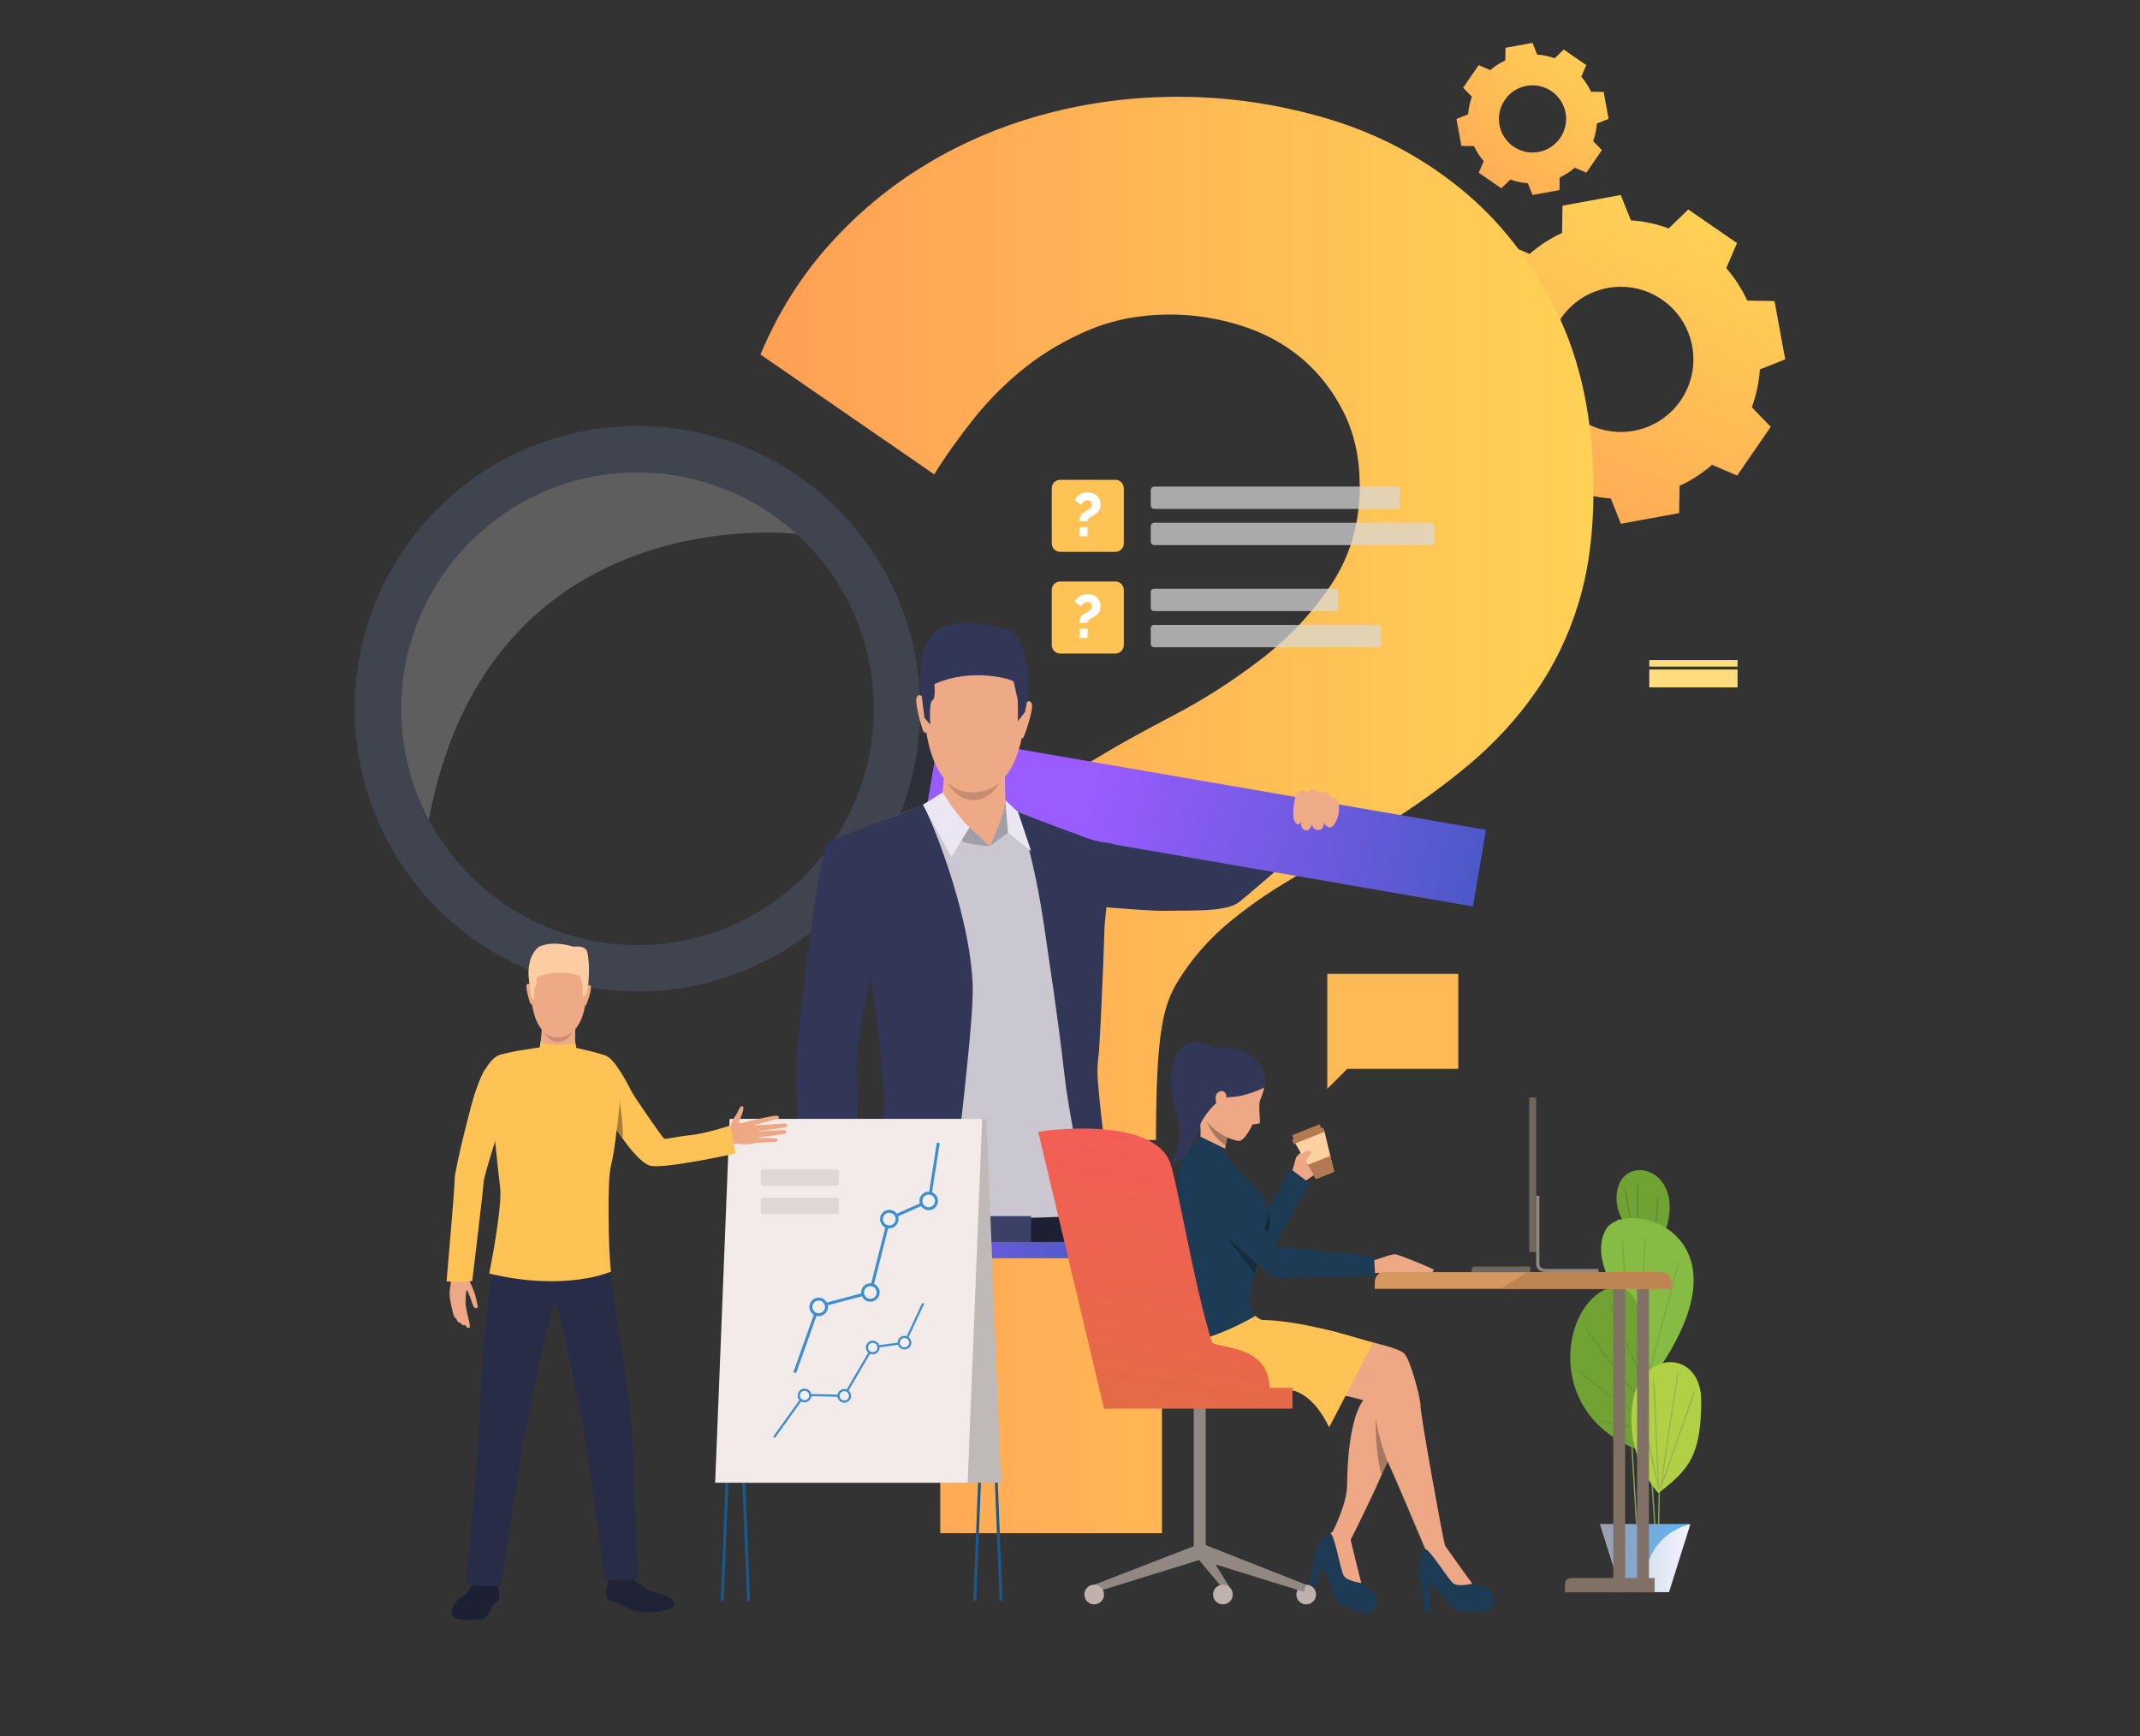 <?xml version="1.0" encoding="utf-8"?>
<!-- Generator: Adobe Illustrator 16.0.0, SVG Export Plug-In . SVG Version: 6.00 Build 0)  -->
<!DOCTYPE svg PUBLIC "-//W3C//DTD SVG 1.1//EN" "http://www.w3.org/Graphics/SVG/1.1/DTD/svg11.dtd">
<svg version="1.1" id="Ð¡Ð»Ð¾Ð¹_1" xmlns:x="http://ns.adobe.com/Extensibility/1.0/" xmlns:i="http://ns.adobe.com/AdobeIllustrator/10.0/" xmlns:graph="http://ns.adobe.com/Graphs/1.0/"
	 xmlns="http://www.w3.org/2000/svg" xmlns:xlink="http://www.w3.org/1999/xlink" x="0px" y="0px" width="2465.389px"
	 height="2000px" viewBox="0 0 2465.389 2000" enable-background="new 0 0 2465.389 2000" xml:space="preserve">
<rect x="0" y="0" width="2465.389" height="2000" fill="#333333" stroke="none"/>
<g>
	<linearGradient id="SVGID_1_" gradientUnits="userSpaceOnUse" x1="1745.152" y1="686.097" x2="1944.418" y2="242.162">
		<stop  offset="0" style="stop-color:#FF9F55"/>
		<stop  offset="1" style="stop-color:#FFD255"/>
	</linearGradient>
	<path fill="url(#SVGID_1_)" d="M2018.187,469.166c5.198-14.197,8.271-28.87,9.319-43.584l29.153-11.65l-6.158-33.545l-6.159-33.546
		l-31.391-0.535c-6.206-13.383-14.291-26.007-24.193-37.432l12.366-28.829l-28.074-19.366l-28.075-19.365l-22.557,21.8
		c-14.197-5.198-28.87-8.271-43.585-9.319l-11.649-29.154l-33.546,6.159l-33.546,6.159l-0.535,31.39
		c-13.383,6.206-26.007,14.292-37.432,24.194l-28.829-12.367l-19.365,28.075l-19.365,28.075l21.801,22.556
		c-5.199,14.197-8.272,28.87-9.32,43.584l-29.153,11.65l6.159,33.546l6.158,33.545l31.391,0.535
		c6.206,13.383,14.291,26.008,24.193,37.432l-12.366,28.829l28.075,19.366l28.075,19.365l22.556-21.8
		c14.197,5.198,28.87,8.272,43.585,9.319l11.65,29.154l33.546-6.159l33.545-6.159l0.535-31.391
		c13.383-6.206,26.008-14.291,37.432-24.193l28.829,12.367l19.365-28.075l19.365-28.075L2018.187,469.166z M1819.794,482.861
		c-38.019-26.224-47.579-78.302-21.355-116.32s78.302-47.579,116.319-21.355c38.019,26.224,47.579,78.302,21.356,116.32
		C1909.89,499.524,1857.812,509.085,1819.794,482.861z"/>
	<linearGradient id="SVGID_2_" gradientUnits="userSpaceOnUse" x1="1657.779" y1="270.198" x2="1839.388" y2="45.709">
		<stop  offset="0" style="stop-color:#FF9F55"/>
		<stop  offset="1" style="stop-color:#FFD255"/>
	</linearGradient>
	<path fill="url(#SVGID_2_)" d="M1835.374,162.517c2.405-6.57,3.828-13.361,4.313-20.17l13.491-5.392l-2.85-15.524l-2.851-15.524
		l-14.526-0.248c-2.872-6.193-6.614-12.036-11.196-17.323l5.723-13.341l-12.992-8.962l-12.993-8.962l-10.438,10.089
		c-6.569-2.406-13.36-3.828-20.17-4.313l-5.392-13.492l-15.523,2.85l-15.524,2.851l-0.248,14.527
		c-6.193,2.872-12.035,6.613-17.322,11.196l-13.342-5.723l-8.962,12.992l-8.962,12.993l10.089,10.438
		c-2.405,6.57-3.828,13.36-4.313,20.17l-13.492,5.392l2.851,15.524l2.85,15.524l14.527,0.248
		c2.872,6.193,6.613,12.036,11.196,17.323l-5.724,13.341l12.993,8.962l12.992,8.962l10.438-10.089
		c6.57,2.406,13.36,3.828,20.17,4.313l5.392,13.491l15.524-2.85l15.524-2.851l0.247-14.527c6.193-2.872,12.036-6.613,17.323-11.195
		l13.341,5.723l8.963-12.992l8.962-12.993L1835.374,162.517z M1743.562,168.854c-17.594-12.136-22.019-36.236-9.883-53.831
		c12.136-17.594,36.236-22.019,53.83-9.883c17.595,12.136,22.02,36.236,9.884,53.831
		C1785.257,176.565,1761.155,180.99,1743.562,168.854z"/>
	<g>
		<polygon fill="#FFB955" points="1529.078,1121.943 1680.026,1121.943 1680.026,1231.353 1552.123,1231.353 1529.078,1254.397 		
			"/>
	</g>
	<g>
		<linearGradient id="SVGID_3_" gradientUnits="userSpaceOnUse" x1="876.073" y1="938.879" x2="1835.779" y2="938.879">
			<stop  offset="0" style="stop-color:#FF9F55"/>
			<stop  offset="1" style="stop-color:#FFD255"/>
		</linearGradient>
		<path fill="url(#SVGID_3_)" d="M1078.601,1313.349c0-158.492,12.264-226.025,36.824-285.863
			c24.524-59.838,75.156-111.98,151.896-156.499c23.015-13.809,51.388-29.523,85.154-47.18c33.73-17.62,66.742-38.729,98.962-63.29
			c32.221-24.525,59.442-53.293,81.702-86.305c22.224-32.976,33.371-70.949,33.371-113.922c0-32.221-6.149-60.593-18.412-85.154
			c-12.299-24.525-28.408-45.238-48.33-62.139c-19.958-16.866-43.368-29.523-70.195-37.974
			c-26.861-8.415-54.084-12.658-81.701-12.658c-33.767,0-64.44,5.753-92.058,17.261c-27.618,11.507-52.574,26.107-74.798,43.728
			c-22.259,17.656-42.217,37.614-59.838,59.838c-17.656,22.259-32.615,43.368-44.878,63.29L876.073,408.394
			c19.922-47.539,46.389-89.756,79.4-126.579c32.975-36.824,70.554-67.893,112.771-93.209
			c42.181-25.315,87.814-44.482,136.937-57.536c49.085-13.018,99.718-19.563,151.896-19.563c58.292,0,115.828,8.45,172.609,25.316
			c56.745,16.901,107.772,43.727,153.047,80.551c45.237,36.824,82.061,84.003,110.469,141.539
			c28.373,57.536,42.577,126.221,42.577,205.98c0,49.122-5.753,92.454-17.261,130.032c-11.507,37.614-28.013,71.74-49.481,102.414
			c-21.504,30.71-46.82,58.328-75.948,82.853c-29.163,24.561-62.139,48.331-98.962,71.345
			c-30.71,18.412-61.384,36.068-92.059,52.934c-30.71,16.901-58.687,35.673-84.003,56.386
			c-25.315,20.713-46.029,44.519-62.139,71.345c-16.11,26.862-24.166,59.479-24.166,181.147H1078.601z M1083.204,1766.251v-317.6
			h255.462v317.6H1083.204z"/>
	</g>
	<g>
		<g>
			<path fill="#323657" d="M1535.277,945.908c0,0-83.169,73.625-107.795,93.289c-11.384,9.09-38.419,9.848-67.413,9.883
				c-9.551,0.016-20.332,0.472-29.878,0c-0.022,0.002,0,0,0,0c-38.105-1.908-71.153-5.409-71.153-5.409s-98.795,5.007-93.963-56.286
				c0,0,11.505-18.547,26.259-22.781c13.622-3.91,79.65,6.912,90.445,7.383c11.891,0.52,94.545,16.588,97.547,16.095
				c3.808-0.626,39.242-21.429,58.188-32.951c28.923-17.588,56.411-31.747,56.411-31.747L1535.277,945.908z"/>
		</g>
		<g>
			<linearGradient id="SVGID_4_" gradientUnits="userSpaceOnUse" x1="1251.807" y1="917.62" x2="1778.697" y2="1025.241">
				<stop  offset="0" style="stop-color:#9A5CFF"/>
				<stop  offset="0.542" style="stop-color:#695ADC"/>
				<stop  offset="0.995" style="stop-color:#4059BF"/>
			</linearGradient>
			<polygon fill="url(#SVGID_4_)" points="1696.929,1044.276 1066.522,935.333 1081.545,847.107 1711.951,956.05 			"/>
			
				<rect x="1046.115" y="846.43" transform="matrix(0.986 0.168 -0.168 0.986 164.255 -165.355)" fill="#2D3038" width="28.119" height="84.86"/>
			<path fill="#3F444F" d="M734.447,490.764c-179.895,0-325.728,145.833-325.728,325.727s145.833,325.727,325.728,325.727
				c179.894,0,325.727-145.833,325.727-325.727S914.341,490.764,734.447,490.764z M734.447,1088.731
				c-104.202,0-194.729-58.543-240.484-144.531c0,0,0-0.004-0.003-0.004c-20.267-38.085-31.751-81.554-31.751-127.706
				c0-150.35,121.884-272.238,272.238-272.238c70.559,0,134.848,26.842,183.209,70.872c54.697,49.796,89.028,121.574,89.028,201.366
				C1006.685,966.844,884.801,1088.731,734.447,1088.731z"/>
			<path opacity="0.3" fill="#C2C2C2" d="M917.656,615.124c0,0-353.295-43.789-423.693,329.076c0,0,0-0.004-0.003-0.004
				c-20.267-38.085-31.751-81.554-31.751-127.706c0-150.35,121.884-272.238,272.238-272.238
				C805.006,544.252,869.295,571.094,917.656,615.124z"/>
		</g>
		<g>
			<path fill="#CAC7D1" d="M931.896,1413.089c0,0,32.179,9.772,45.651,7.299c13.493-2.474,6.664-167.824,7.196-202.23
				c0.408-27.906,15.68-101.586,15.68-101.586s0,0.041,0.021,0.123c0.021,0.021,0.021,0.061,0.021,0.082
				c0,0.041,0.021,0.082,0.021,0.123c1.513,5.52,22.12,81.979,22.836,118.717c0.757,38.128-4.968,183.974-4.968,183.974
				l56.801,5.528l163.243,4.002l34.052-4.016c0,0-4.067-62.369-5.581-91.992c-0.94-18.828-4.6-52.541-3.659-85.373
				c0,0-0.593-34.611,2.842-49.516c0.368-65.787,4.354-130.941,4.354-130.941c2.208-29.828,3.741-57.713,4.62-83.738
				c-7.196-3.803-15.844-8.26-22.773-11.551c-21.426-10.201-51.273-23.939-70.43-32.73c-11.224-5.151-22.202-8.913-22.202-8.913
				s-76.562-7.339-82.776-6.951c-1.963,0.123-11.53,3.455-24.083,8.239c-27.149,10.304-79.485,31.279-87.827,37.269
				c-12.226,8.75-38.066,216.705-39.231,231.261C923.596,1226.396,931.896,1413.089,931.896,1413.089z"/>
		</g>
		<path fill="#1D2033" d="M1267.534,1399.045c0,0-112.045,9.541-210.175,0v32.2c0,0,147.372,21.281,215.089-6.141L1267.534,1399.045
			z"/>
		<g>
			<path fill="#323657" d="M1290.348,1430.862c-7.022-38.268-14.54-86.289-19.932-130.62v-0.178
				c-0.461-3.759-0.922-7.519-1.348-11.242c0-0.177-0.035-0.39-0.071-0.567c-1.773-15.711-3.263-30.713-4.326-44.474
				c-0.815-10.569-0.107-20.854,1.348-30.927c4.291-70.399,6.42-144.594,6.42-144.594c2.233-30.358,8.476-69.831,9.327-96.289
				c-10.427-2.022-17.271-2.199-26.776-5.498c0,0-61.427-22.343-83.025-31.458c0,0,18.229,42.843,31.919,138.53
				c5.249,36.742,14.966,98.63,22.06,161.793c2.802,24.898,7.342,50.113,11.739,73.876s8.582,46.069,10.64,65.116
				c1.383,12.908,3.653,33.975,6.064,56.531c0.391,3.476,0.744,6.951,1.135,10.463h36.777
				C1291.66,1437.92,1290.986,1434.444,1290.348,1430.862z"/>
		</g>
		<path fill="#CAC7D1" d="M1166.223,957.355c0,0,2.044,29.303-22.744,29.984s-44.465-23.12-44.465-23.12l41.144,10.612
			l25.043-21.225L1166.223,957.355z"/>
		<g>
			<path fill="#EEA987" d="M1132.76,732.899c0,0,56.848,9.591,47.206,98.593c-9.643,89.002-59.822,81.152-63.181,81.024
				c-3.358-0.126-50.473,1.075-52.958-107.747C1063.827,804.77,1063.102,724.313,1132.76,732.899z"/>
		</g>
		<g>
			<path fill="#EEA987" d="M1157.667,886.717c0,0-0.006,36.666,1.5,44.601c1.619,8.538-45.648,33.198-76.163,4.465
				c0,0,6.17-40.04,4.254-54.178C1085.342,867.467,1157.667,886.717,1157.667,886.717z"/>
		</g>
		<g>
			<path fill="#EEA987" d="M1180.187,810.764c0,0,6.308-6.593,8.521,0.175c2.214,6.768-7.994,35.376-9.31,38.126
				c0,0-1.167,2.604-2.647,1.147S1180.187,810.764,1180.187,810.764z"/>
		</g>
		<g>
			<path fill="#EEA987" d="M1064.479,803.937c0,0-6.032-6.846-8.521-0.175c-2.49,6.671,6.602,36.626,7.734,38.477
				c0,0,1.957,3.074,3.497,1.68C1068.728,842.524,1064.479,803.937,1064.479,803.937z"/>
		</g>
		<g>
			<path fill="#323657" d="M1184.756,798.772c-1.96,12.179-3.81,21.228-3.81,21.228l-8.273,10.806c0,0,0.489-23.891-0.773-27.645
				c-0.479-1.423-1.043-3.942-1.622-6.669c-0.95-4.502-1.923-9.585-2.589-11.277c-1.065-2.705-48.725-16.624-91.172,2.917
				c0,0,0.359,3.677,0.334,7.778c-0.014,4.768-0.539,10.11-2.727,10.915c-4.07,1.488-2.37,27.962-2.37,27.962l-6.616-7.638
				c0,0-1.914-13.829-3.797-29.723c0,0-0.009-0.039-0.018-0.114c-0.426-3.707-0.86-7.518-1.275-11.301
				c-0.949-15.989,0.633-45.016,21.451-62.071c14.045-6.014,36.476-11.125,73.865,0.322c0,0,8.574,0.572,10.978,2.886
				C1189.626,752.774,1184.756,798.772,1184.756,798.772z"/>
		</g>
		<path fill="#C78D71" d="M1091.157,900.62c0,0,9.074,12.601,30.155,12.123c21.081-0.477,30.231-11.465,30.231-11.465
			s-9.979,20.873-30.332,20.65C1100.86,921.707,1091.157,900.62,1091.157,900.62z"/>
		<path fill="#A09EA6" d="M1161.367,959.144l-21.21,15.688c0,0,17.729-37.774,18.097-52.902L1161.367,959.144z"/>
		<polygon fill="#EAE6F2" points="1158.254,921.93 1172.769,935.348 1187.944,980.61 1161.367,959.144 		"/>
		<path fill="#EEA987" d="M1155.612,935.428c0,0-5.863,20.593-15.455,39.404c0,0-22.261-19.503-29.265-26.451
			C1103.888,941.433,1155.612,935.428,1155.612,935.428z"/>
		<path fill="#A09EA6" d="M1116.869,953.032l23.288,21.8c0,0-27.533-1.829-32.677-6.416L1116.869,953.032z"/>
		<path fill="#EAE6F2" d="M1085.973,912.865c0,0,18.63,30.286,30.896,40.167l-20.667,34.307l-33.131-60.186L1085.973,912.865z"/>
		<g>
			<path fill="#323657" d="M1120.432,1131.284c-4.504-86.785-51.921-198.077-57.348-204.142c-4.221,1.596-19.081,7.838-23.762,9.683
				c-25.642,10.144-77.954,28.657-85.012,33.728c-12.236,8.76-35.358,226.804-36.813,241.345
				c-1.986,19.967,4.221,210.523,4.221,210.523s31.493,6.917,51.106,8.441c3.9,0.32,7.341,0.426,9.93,0.213
				c-1.17,3.512-2.306,6.951-3.44,10.25h111.505c0.318-3.405,0.674-6.916,1.028-10.463c1.348-14.008,2.837-28.975,4.397-44.58
				c4.079-40.68,9.647-78.627,14.683-127.25C1115.608,1213.458,1121.814,1157.706,1120.432,1131.284z M987.081,1219.735
				c3.015-40.608,15.604-92.033,15.604-92.033c7.022,24.364,15.925,135.266,15.925,135.266
				c-0.036,34.827-13.726,94.941-28.444,144.346C993.039,1357.661,985.237,1244.632,987.081,1219.735z"/>
		</g>
		<g>
			<path fill="#323657" d="M989.173,1309.038l-0.709,121.824l-0.07,10.463h-43.907c-7.022-1.95-14.647-4.398-22.769-7.377
				l-0.036-3.086l-2.624-194.92L989.173,1309.038z"/>
		</g>
		<rect x="1134.977" y="1401.021" fill="#3A4066" width="52.812" height="39.264"/>
		<g>
			<g>
				<path fill="#EFAA88" d="M1492.189,918.123c0,0-5.146,22.828-0.202,29.16c4.944,6.333,7.263-1.794,7.263-1.794
					s-2.431,7.997,3.813,10.68c6.244,2.684,8.448-6.983,8.448-6.983s-0.195,6.576,6.853,6.934c7.047,0.358,7.031-8.099,7.031-8.099
					s4.914,9.488,10.63,2.919c9.649-11.09,5.811-27.901,5.811-27.901s-1.313-3.961-8.111-3.836c0,0-2.556-9.952-13.492-5.912
					c0,0-8.794-7.983-14.174,0.062C1506.059,913.35,1496.199,905.392,1492.189,918.123z"/>
			</g>
		</g>
		<linearGradient id="SVGID_5_" gradientUnits="userSpaceOnUse" x1="897.048" y1="1440.186" x2="1325.435" y2="1440.186">
			<stop  offset="0" style="stop-color:#9A5CFF"/>
			<stop  offset="0.995" style="stop-color:#4059BF"/>
		</linearGradient>
		<rect x="897.048" y="1430.862" fill="url(#SVGID_5_)" width="428.387" height="18.646"/>
	</g>
	<g>
		<g>
			<path fill="#EEA987" d="M649.176,1095.626c0,0,31.448,5.306,26.114,54.541s-33.094,44.893-34.951,44.822
				c-1.858-0.07-27.922,0.595-29.297-59.605C611.042,1135.384,610.641,1090.876,649.176,1095.626z"/>
		</g>
		<g>
			<path fill="#EEA987" d="M662.954,1181.534c0,0-1.207,20.412,0.706,24.822c1.914,4.41-25.128,18.216-42.009,2.321
				c0,0,3.413-22.15,2.353-29.972C622.944,1170.886,662.954,1181.534,662.954,1181.534z"/>
		</g>
		<g>
			<path fill="#EEA987" d="M675.929,1136.25c0,0,3.489-3.647,4.714,0.097s-4.413,19.888-5.149,21.092c0,0-0.646,1.439-1.465,0.635
				C673.209,1157.268,675.929,1136.25,675.929,1136.25z"/>
		</g>
		<g>
			<path fill="#EEA987" d="M611.403,1134.923c0,0-3.337-3.787-4.715-0.097c-1.377,3.69,3.652,20.261,4.278,21.285
				c0,0,1.083,1.7,1.935,0.929C613.753,1156.27,611.403,1134.923,611.403,1134.923z"/>
		</g>
		<path fill="#C78D71" d="M626.162,1188.407c0,0,5.02,6.971,16.681,6.707c11.662-0.264,16.725-6.342,16.725-6.342
			s-5.521,11.546-16.779,11.423C631.529,1200.073,626.162,1188.407,626.162,1188.407z"/>
		<path fill="#1D2033" d="M545.838,1821.539c0,0-4.299,9.663-7.923,13.494c-3.624,3.829-17.503,10.677-17.578,22.051
			c-0.081,12.335,23.396,8.912,32.576,8.462c9.182-0.451,9.877-7.041,13.742-14.025c3.866-6.984,7.762-5.801,8.487-11.434
			c0.725-5.633-2.96-18.243-2.96-18.243L545.838,1821.539z"/>
		<path fill="#50558A" d="M545.438,1817.972l-0.672,5.851c0,0,14.439,4.843,28.091,0.506l-0.76-7.996L545.438,1817.972z"/>
		<g>
			<g>
				<g>
					<polygon fill="#1A598C" points="1124.67,1843.997 1121.367,1843.865 1137.995,1426.411 850.396,1426.411 833.762,1843.997 
						830.459,1843.865 847.219,1423.104 1141.436,1423.104 					"/>
				</g>
			</g>
		</g>
		<g>
			<g>
				<g>
					<polygon fill="#1A598C" points="1151.607,1843.997 1134.975,1426.411 847.374,1426.411 864.002,1843.865 860.699,1843.997 
						843.934,1423.104 1138.151,1423.104 1154.911,1843.865 					"/>
				</g>
			</g>
		</g>
		<g>
			<g>
				<polygon fill="#BFB9B7" points="862.351,1708.182 1153.26,1708.182 1136.563,1289.009 845.654,1289.009 				"/>
			</g>
		</g>
		<g>
			<g>
				<polygon fill="#F2EBE9" points="1114.813,1708.182 823.905,1708.182 840.602,1289.009 1131.511,1289.009 				"/>
			</g>
		</g>
		<g>
			<g>
				<polygon fill="#3D8ED1" points="917.136,1581.901 913.967,1580.772 941.539,1503.424 1001.333,1487.606 1022.821,1402.71 
					1068.964,1382.344 1079.298,1316.331 1082.622,1316.851 1072.004,1384.681 1025.681,1405.126 1004.109,1490.353 
					944.113,1506.224 				"/>
			</g>
		</g>
		<g>
			<circle fill="#F5EEEC" cx="1002.721" cy="1488.979" r="8.973"/>
		</g>
		<g>
			<path fill="#3D8ED1" d="M1009.464,1497.229c-4.549,3.719-11.274,3.042-14.993-1.506c-3.718-4.55-3.042-11.276,1.507-14.994
				c4.549-3.719,11.275-3.042,14.994,1.507C1014.689,1486.786,1014.014,1493.512,1009.464,1497.229z M998.107,1483.335
				c-3.112,2.544-3.575,7.146-1.031,10.259c2.544,3.112,7.146,3.575,10.259,1.03c3.112-2.544,3.575-7.146,1.031-10.258
				C1005.821,1481.253,1001.22,1480.791,998.107,1483.335z"/>
		</g>
		<g>
			<circle fill="#F5EEEC" cx="1024.493" cy="1404.43" r="8.973"/>
		</g>
		<g>
			<path fill="#3D8ED1" d="M1031.236,1412.681c-4.549,3.719-11.275,3.043-14.993-1.507c-3.719-4.55-3.043-11.274,1.507-14.993
				c4.549-3.719,11.274-3.043,14.993,1.506C1036.462,1402.236,1035.786,1408.962,1031.236,1412.681z M1019.879,1398.786
				c-3.112,2.544-3.575,7.146-1.03,10.258c2.544,3.113,7.146,3.576,10.258,1.031c3.113-2.544,3.575-7.146,1.031-10.258
				C1027.594,1396.704,1022.992,1396.241,1019.879,1398.786z"/>
		</g>
		<g>
			<circle fill="#F5EEEC" cx="1069.925" cy="1383.485" r="8.973"/>
		</g>
		<g>
			<circle fill="#F5EEEC" cx="943.161" cy="1505.585" r="8.973"/>
		</g>
		<g>
			<path fill="#3D8ED1" d="M949.904,1513.835c-4.549,3.719-11.275,3.043-14.993-1.507c-3.719-4.549-3.043-11.274,1.507-14.993
				c4.549-3.719,11.274-3.043,14.993,1.507C955.13,1503.391,954.454,1510.117,949.904,1513.835z M938.547,1499.94
				c-3.112,2.544-3.575,7.146-1.031,10.258c2.545,3.113,7.146,3.576,10.26,1.031c3.112-2.543,3.574-7.146,1.03-10.259
				C946.262,1497.858,941.66,1497.396,938.547,1499.94z"/>
		</g>
		<g>
			<g>
				<g>
					<path fill="#DED7D5" d="M964.12,1398.405h-85.294c-1.254,0-2.27-1.016-2.27-2.268v-14.072c0-1.254,1.016-2.27,2.27-2.27h85.294
						c1.253,0,2.269,1.016,2.269,2.27v14.072C966.389,1397.39,965.373,1398.405,964.12,1398.405z"/>
				</g>
			</g>
		</g>
		<g>
			<g>
				<g>
					<path fill="#DED7D5" d="M964.12,1365.872h-85.294c-1.254,0-2.27-1.016-2.27-2.269v-14.072c0-1.253,1.016-2.27,2.27-2.27h85.294
						c1.253,0,2.269,1.017,2.269,2.27v14.072C966.389,1364.856,965.373,1365.872,964.12,1365.872z"/>
				</g>
			</g>
		</g>
		<g>
			<path fill="#3D8ED1" d="M1076.669,1391.735c-4.55,3.719-11.275,3.043-14.994-1.507c-3.718-4.55-3.042-11.275,1.507-14.993
				c4.55-3.719,11.275-3.043,14.994,1.507C1081.894,1381.29,1081.218,1388.017,1076.669,1391.735z M1065.312,1377.841
				c-3.113,2.543-3.575,7.146-1.031,10.258c2.544,3.113,7.146,3.575,10.259,1.031s3.575-7.146,1.031-10.258
				C1073.026,1375.759,1068.424,1375.296,1065.312,1377.841z"/>
		</g>
		<g>
			<g>
				<polygon fill="#3D8ED1" points="892.731,1656.606 890.708,1655.153 926.158,1605.786 971.925,1606.778 1004.593,1550.796 
					1041.581,1545.76 1062.449,1500.924 1064.707,1501.975 1043.266,1548.044 1006.132,1553.1 973.337,1609.301 927.415,1608.304 
									"/>
			</g>
		</g>
		<g>
			<circle fill="#F5EEEC" cx="972.631" cy="1608.04" r="6.641"/>
		</g>
		<g>
			<path fill="#3D8ED1" d="M975.738,1615.289c-3.997,1.713-8.643-0.146-10.356-4.143c-1.713-3.997,0.146-8.642,4.143-10.355
				c3.997-1.713,8.643,0.146,10.355,4.142C981.593,1608.93,979.735,1613.575,975.738,1615.289z M970.505,1603.08
				c-2.734,1.173-4.006,4.351-2.833,7.086c1.172,2.734,4.351,4.006,7.085,2.833c2.734-1.172,4.006-4.35,2.834-7.085
				C976.419,1603.18,973.24,1601.908,970.505,1603.08z"/>
		</g>
		<g>
			<circle fill="#F5EEEC" cx="1005.429" cy="1552.362" r="6.641"/>
		</g>
		<g>
			<path fill="#3D8ED1" d="M1008.536,1559.611c-3.997,1.713-8.643-0.146-10.355-4.142c-1.713-3.997,0.145-8.643,4.142-10.355
				c3.997-1.714,8.643,0.145,10.355,4.142C1014.392,1553.253,1012.533,1557.897,1008.536,1559.611z M1003.304,1547.403
				c-2.735,1.172-4.006,4.35-2.834,7.085s4.351,4.006,7.085,2.834c2.735-1.173,4.007-4.351,2.834-7.085
				C1009.217,1547.502,1006.038,1546.23,1003.304,1547.403z"/>
		</g>
		<g>
			<circle fill="#F5EEEC" cx="1042.032" cy="1546.768" r="6.641"/>
		</g>
		<g>
			<circle fill="#F5EEEC" cx="926.869" cy="1607.654" r="6.641"/>
		</g>
		<g>
			<path fill="#3D8ED1" d="M929.976,1614.903c-3.997,1.713-8.643-0.145-10.355-4.143c-1.713-3.996,0.145-8.642,4.142-10.354
				c3.997-1.714,8.643,0.145,10.355,4.142C935.831,1608.545,933.973,1613.19,929.976,1614.903z M924.743,1602.694
				c-2.735,1.173-4.006,4.352-2.834,7.086s4.351,4.006,7.085,2.834c2.735-1.172,4.007-4.351,2.834-7.086
				C930.656,1602.794,927.478,1601.522,924.743,1602.694z"/>
		</g>
		<g>
			<path fill="#3D8ED1" d="M1045.139,1554.017c-3.997,1.713-8.643-0.145-10.355-4.142s0.145-8.643,4.142-10.355
				s8.643,0.145,10.355,4.142C1050.994,1547.658,1049.136,1552.304,1045.139,1554.017z M1039.906,1541.809
				c-2.735,1.172-4.006,4.351-2.834,7.085c1.172,2.735,4.351,4.006,7.085,2.834c2.735-1.172,4.007-4.351,2.834-7.085
				C1045.819,1541.907,1042.641,1540.636,1039.906,1541.809z"/>
		</g>
		<g>
			<g>
				<g>
					<path fill="#EEA886" d="M831.711,1304.884c0,0,9.481-2.976,10.246-8.596c0.649-4.779,4.94-10.486,6.259-12.245
						c1.763-2.354,4.482-11.593,7.472-9.399c2.99,2.193-3.75,15.447-4.608,18.509c-0.857,3.062,12.112-2.765,15.322-1.964
						c3.209,0.803,11.642,22.832,2.277,25.801c-9.365,2.968-21.328-0.042-22.872,0.807c-1.543,0.849-6.728,2.429-6.728,2.429
						L831.711,1304.884z"/>
				</g>
			</g>
		</g>
		<g>
			<g>
				<g>
					<path fill="#EEA886" d="M864.052,1291.366c0,0,29.271-7.184,31.623-6.029s2.646,2.764-0.062,3.549
						c-2.709,0.785-28.082,7.76-28.082,7.76s36.074-2.682,38.208-2.156c1.249,0.307,2.006,3.388,0.595,3.943
						c-1.411,0.555-37.015,5.256-37.015,5.256s33.688-2.443,35.341-1.471c1.446,0.848,1.432,3.851-1.054,4.203
						c-2.485,0.354-33.623,4.387-33.623,4.387s24.63-0.235,25.544,1.41c0.56,1.006,1.338,3.639-5.02,3.501
						c-6.358-0.138-21.39,1.112-21.39,1.112L864.052,1291.366z"/>
				</g>
			</g>
		</g>
		<g>
			<path fill="#FFC355" d="M692.664,1273.327c0,0,7.603,13.418,17.768,28.508c0.938,1.387,1.895,2.793,2.867,4.198
				c0,0,0,0.011,0.007,0.017c1.324,1.906,2.672,3.818,4.048,5.719c1.642,2.27,3.317,4.521,5.011,6.715
				c9.428,12.228,19.351,22.623,26.878,24.478c16.299,4.009,98.183-14.146,98.183-14.146l-6.329-32.193
				c0,0-28.71,9.773-47.894,11.375c-11.766,0.979-26.44,4.844-28.18,3.749c-1.745-1.089-35.327-49.529-37.723-54.753
				c-2.401-5.229-13.137-25.731-22.288-35.527c-9.146-9.803-19.098-6.071-19.098-6.071
				C658.478,1233.254,692.664,1273.327,692.664,1273.327z"/>
		</g>
		<g>
			<path fill="#202338" d="M729.669,1818.683c0,0,12.663,13.299,25.52,16.084c12.856,2.787,21.85,6.341,21.946,13.972
				c0.097,7.63-36.998,12.659-51.711,4.966c-21.957-11.48-24.189-8.02-26.624-13.759s2.925-21.086,2.767-22.911
				C701.37,1814.778,729.669,1818.683,729.669,1818.683z"/>
		</g>
		<g>
			<path fill="#2F6B8C" d="M728.245,1812.321c0,0,1.672,6.229,1.424,6.361c-0.249,0.132-28.972,3.351-28.103-1.648
				c0.704-4.055,1.71-8.461,1.71-8.461L728.245,1812.321z"/>
		</g>
		<g>
			<path fill="#292C47" d="M699.274,1438.178c0,0,13.302,96.619,18.734,129.282c6.352,38.189,8.505,69.744,10.276,89.511
				c2.228,24.861,5.185,152.093,6.744,159.361c1.56,7.271-38.745,3.491-38.745,3.491s-21.111-165.866-27.748-192.344
				c-6.179-24.653-24.17-131.144-29.808-124.412c-5.638,6.732-29.745,128.237-33.921,147.682
				c-4.175,19.443-27.527,175.383-27.527,175.383s-25.003,4.536-40.159-3.112c0,0,11.754-136.392,14.414-172.847
				c1.014-13.893,3.488-166.528,26.98-227.996C590.932,1389.692,699.274,1438.178,699.274,1438.178z"/>
		</g>
		<path fill="#FFC355" d="M660.248,1206.456c0,0,35.198,7.277,39.374,10.977c4.534,3.938,12.53,42.486,13.007,53.225
			c0.478,10.739-4.243,55.596-8.776,72.301c-4.534,16.704-2.889,98.877-0.025,122.024c0,0-52.152,23.357-140.191,2.159
			c0,0,15.328-76.193,12.539-99.084c-3.572-29.322-10.601-101.285-10.601-101.285s-0.217-44.021,5.987-49.271
			s51.867-11.045,51.867-11.045H660.248z"/>
		<path fill="#FFC355" d="M591.444,1215.391c0,0,22.048,6.072,9.918,46.541c-9.502,31.697-10.784,38.503-10.784,38.503
			l-50.878-12.708c0,0,13.019-66.958,37.378-72.716C577.078,1215.011,586.713,1213.255,591.444,1215.391z"/>
		<path fill="#A67F37" d="M710.432,1301.835c0.938,1.387,1.895,2.793,2.867,4.198c0,0,0,0.011,0.007,0.017
			c1.324,1.906,2.672,3.818,4.048,5.719c1.037-18.844-3.916-44.996-3.916-44.996
			C714.388,1275.532,710.432,1301.835,710.432,1301.835z"/>
		<path fill="#FFC355" d="M662.791,1201.328c0,0-21.758,6.398-39.983-1.132l-1.259,8.912c0,0,24.443,9.285,43.545,5.033
			L662.791,1201.328z"/>
		<path fill="#EEA886" d="M538.03,1463.72c0,0,1.858,11.389,3.396,13.525c1.537,2.138,5.553,12.789,5.949,14.283
			c0.396,1.494,2.751,12.201,3.163,13.559c0.413,1.357-2.67,3.376-4.664,0.477c-1.24-1.803-3.308-8.751-4.164-10.997
			c-0.857-2.246-3.486-9.353-4.284-8.091c-0.797,1.26-0.869,10.695-1.062,13.115s1.145,9.92,1.782,13.027s4.39,16.16,2.725,16.813
			s-3.053,0.422-5.082-3.109c0,0-3.419,1.793-5.267-2.521c0,0-3.042,1.007-4.756-4.596c0,0-2.109-1.235-2.885-3.249
			s-5.19-19.17-4.959-26.112c0.232-6.942,1.993-11.735,1.831-16.645c-0.161-4.908-2.388-15.459-2.388-15.459L538.03,1463.72z"/>
		<g>
			<path fill="#FFC355" d="M544.038,1475.741c0,0-12.14,1.918-29.588,0.454c0,0,9.879-112.245,9.372-118.585
				c-0.469-5.868,22.661-110.156,35.366-125.959l19.327,61c-1.471-0.471-21.036,62.205-21.307,68.66
				C556.845,1369.963,544.038,1475.741,544.038,1475.741z"/>
		</g>
		<path fill="#FCCCA2" d="M678.169,1127.188c0.963-13.074-0.01-23.883-1.707-30.559c-2.093-8.229-15.407-5.971-15.407-5.971
			l0.001,0.004c-20.306-6.084-32.547-3.286-40.237,0.007c-11.517,9.435-12.392,25.492-11.867,34.337
			c0.23,2.094,0.471,4.201,0.706,6.252c0.005,0.042,0.01,0.063,0.01,0.063c1.041,8.793,2.101,16.443,2.101,16.443l3.66,4.225
			c0,0-0.94-14.645,1.311-15.469c1.211-0.443,1.501-3.4,1.509-6.037c0.014-2.269-0.185-4.303-0.185-4.303
			c23.481-10.811,49.847-3.11,50.436-1.613c0.369,0.936,0.906,3.747,1.433,6.237c0.32,1.509,0.632,2.902,0.896,3.689
			c0.699,2.077,0.429,15.294,0.429,15.294l4.576-5.979c0,0,0.583-2.854,1.335-7.147l0,0c0-0.001,0-0.001,0-0.002
			c0.245-1.396,0.507-2.942,0.772-4.595C677.939,1132.065,678.138,1130.195,678.169,1127.188z"/>
	</g>
	<g>
		<g>
			<g>
				
					<rect x="1838.735" y="1693.216" transform="matrix(0.067 0.998 -0.998 0.067 3465.289 -319.344)" fill="#81A358" width="129.465" height="1.522"/>
			</g>
			<g>
				
					<rect x="1699.746" y="1580.026" transform="matrix(0.06 0.998 -0.998 0.06 3339.962 -386.44)" fill="#81A358" width="350.983" height="1.522"/>
			</g>
			<g>
				<rect x="1894.651" y="1354.757" fill="#81A358" width="1.521" height="408.703"/>
			</g>
			<g>
				
					<rect x="1911.408" y="1515.77" transform="matrix(1 0.022 -0.022 1 37.274 -42.532)" fill="#81A358" width="1.522" height="244.763"/>
			</g>
			<g>
				<path fill="#71A334" d="M1894.521,1438.356c0,0-42.484-36.228-29.875-72.386c12.609-36.157,74.857-16.588,55.082,48.645
					C1919.728,1414.615,1913.3,1431.44,1894.521,1438.356z"/>
			</g>
			<g>
				<polygon fill="#60892C" points="1907.496,1420.13 1905.979,1420.001 1909.271,1381.21 1911.286,1375.452 				"/>
			</g>
			<g>
				<polygon fill="#60892C" points="1886.59,1421.06 1885.068,1421.028 1886.31,1359.72 1887.634,1369.487 				"/>
			</g>
			<g>
				<polygon fill="#60892C" points="1878.731,1411.066 1871.327,1368.998 1874.009,1375.452 1880.229,1410.803 				"/>
			</g>
			<g>
				<path fill="#86BC44" d="M1867.672,1497.821c0,0-36.819-47.657-17.653-81.336c19.166-33.68,142.517-5.838,86.752,115.703
					c-55.766,121.541-98.856,39.791-98.856,39.791L1867.672,1497.821z"/>
			</g>
			<g>
				<polygon fill="#7BA840" points="1899.923,1584.622 1898.452,1584.231 1931.906,1458.362 1935.894,1449.285 				"/>
			</g>
			<g>
				<polygon fill="#7BA840" points="1889.344,1572.645 1887.823,1572.575 1894.265,1430.712 1896.151,1422.709 				"/>
			</g>
			<g>
				<polygon fill="#7BA840" points="1874.478,1526.116 1868.156,1424.679 1870.212,1433.19 1875.997,1526.022 				"/>
			</g>
			<g>
				<path fill="#70A333" d="M1895.412,1540.669c0,0-5.548-81.768-52.454-51.646c-46.906,30.119-58.508,148.189,52.454,184.068
					V1540.669z"/>
			</g>
			<g>
				<polygon fill="#699331" points="1902.765,1619.271 1855.263,1504.485 1852.894,1494.78 1904.171,1618.688 				"/>
			</g>
			<g>
				<path fill="#699331" d="M1910.5,1627.367c-4.253-0.154-11.267-5.458-21.441-16.214c-7.931-8.383-17.693-20.02-29.02-34.586
					c-19.27-24.785-31.091-41.949-31.264-42.199l-4.285-8.732c0.173,0.25,17.509,25.25,36.754,50.002
					c32.02,41.182,44.489,50.034,49.312,50.209L1910.5,1627.367z"/>
			</g>
			<g>
				<path fill="#699331" d="M1917.604,1642.786c-9.777,0-29.781-10.865-59.455-32.294c-22.025-15.906-41.468-32.021-41.662-32.182
					l6.093,3.001c7.401,6.006,72.379,59.953,95.024,59.953V1642.786z"/>
			</g>
			<g>
				<path fill="#699331" d="M1851.272,1637.557c1.164,0.637,8.26,1.814,26.563,4.968c10.199,1.758,35.076,5.873,45.759,6.133
					l-0.036,1.521c-10.929-0.267-36.293-4.479-46.691-6.277c-8.442-1.46-17.005-3.049-23.491-4.359
					c-10.373-2.096-10.74-2.483-10.983-2.74L1851.272,1637.557z"/>
			</g>
			<g>
				<path fill="#B1D045" d="M1910.466,1720.054c0,0-38.76-40.842-29.681-103.59c9.079-62.749,79.69-62.68,79.187-1.722
					C1959.468,1675.699,1946.688,1692.653,1910.466,1720.054z"/>
			</g>
			<g>
				<polygon fill="#9EB24E" points="1913.51,1715.106 1912.17,1714.743 1931.513,1586.455 1934.259,1577.83 1914.93,1706.684 
					1952.11,1600.782 1952.396,1604.68 				"/>
			</g>
			<g>
				<polygon fill="#9EB24E" points="1910.071,1716.071 1889.308,1616.803 1889.132,1609.159 1909.725,1706.873 1904.216,1583.146 
					1906.462,1595.792 1911.476,1715.675 				"/>
			</g>
			<linearGradient id="SVGID_6_" gradientUnits="userSpaceOnUse" x1="1843.462" y1="1795.099" x2="1947.362" y2="1795.099">
				<stop  offset="0" style="stop-color:#BAD0DE"/>
				<stop  offset="1" style="stop-color:#F5F2FF"/>
			</linearGradient>
			<polygon fill="url(#SVGID_6_)" points="1947.362,1756.004 1922.827,1834.193 1867.997,1834.193 1843.462,1756.004 			"/>
			<defs>
				<filter id="Adobe_OpacityMaskFilter" filterUnits="userSpaceOnUse" x="1843.462" y="1756.004" width="103.9" height="78.189">
					<feFlood  style="flood-color:white;flood-opacity:1" result="back"/>
					<feBlend  in="SourceGraphic" in2="back" mode="normal"/>
				</filter>
			</defs>
			<mask maskUnits="userSpaceOnUse" x="1843.462" y="1756.004" width="103.9" height="78.189" id="SVGID_7_">
				<g filter="url(#Adobe_OpacityMaskFilter)">
					<defs>
						
							<filter id="Adobe_OpacityMaskFilter_1_" filterUnits="userSpaceOnUse" x="1843.462" y="1756.004" width="103.9" height="78.189">
							<feFlood  style="flood-color:white;flood-opacity:1" result="back"/>
							<feBlend  in="SourceGraphic" in2="back" mode="normal"/>
						</filter>
					</defs>
					<mask maskUnits="userSpaceOnUse" x="1843.462" y="1756.004" width="103.9" height="78.189" id="SVGID_7_">
						<g filter="url(#Adobe_OpacityMaskFilter_1_)">
						</g>
					</mask>
					<linearGradient id="SVGID_8_" gradientUnits="userSpaceOnUse" x1="1843.462" y1="1795.099" x2="1947.362" y2="1795.099">
						<stop  offset="0" style="stop-color:#FFFFFF"/>
						<stop  offset="0.995" style="stop-color:#000000"/>
					</linearGradient>
					<path mask="url(#SVGID_7_)" fill="url(#SVGID_8_)" d="M1947.362,1756.004c0,0-54.014,8.519-54.014,78.189h-25.352
						l-24.535-78.189H1947.362z"/>
				</g>
			</mask>
			<linearGradient id="SVGID_9_" gradientUnits="userSpaceOnUse" x1="1843.462" y1="1795.099" x2="1947.362" y2="1795.099">
				<stop  offset="0" style="stop-color:#9FA0AD"/>
				<stop  offset="0.995" style="stop-color:#55B5FF"/>
			</linearGradient>
			<path fill="url(#SVGID_9_)" d="M1947.362,1756.004c0,0-54.014,8.519-54.014,78.189h-25.352l-24.535-78.189H1947.362z"/>
			<path fill="#454342" d="M1858.785,1840.303v-0.007c0.003-0.013,0.005-0.025,0.008-0.039L1858.785,1840.303z"/>
		</g>
		<path fill="#EEA886" d="M1569.841,1450.312c0,0,7.795,1.568,11.521,1.687c3.728,0.117,20.968-7.7,26.484-6.955
			c5.516,0.744,41.497,16.03,43.13,17.146c1.634,1.115-0.768,3.573-0.768,3.573l-82.604,0.979L1569.841,1450.312z"/>
		<rect x="1375.253" y="1617.721" fill="#918783" width="13.804" height="174.233"/>
		<path fill="#1D3B54" d="M1555.425,1771.408c0,0,0.138,7.698,2.636,16.668c1.831,6.577,5.513,32.041,10.213,35.604
			c4.7,3.562,19.858,13.001,17.632,22.698c-2.227,9.696-4.111,16.464-20.477,10.721c-16.365-5.744-27.309-9.029-30.453-23.394
			c-3.144-14.364-12.101-27.443-12.101-27.443l-11.83,29.425l-6.238-2.509c0,0,9.434-31.781,8.622-34.616
			s4.324-28.086,24.121-34.342C1557.346,1757.965,1555.425,1771.408,1555.425,1771.408z"/>
		<path fill="#1D3B54" d="M1664.754,1780.687c0,0,2.999,7.092,8.663,14.482c4.153,5.419,17.068,27.672,22.758,29.223
			c5.689,1.552,23.275,4.655,24.827,14.482s2.327,16.81-15,17.586c-17.327,0.775-28.705,1.811-36.981-10.345
			c-8.275-12.155-21.464-20.948-21.464-20.948v31.714h-6.724c0,0-3.104-33.006-4.914-35.334c-1.811-2.327-6.465-27.671,9.568-40.86
			C1661.521,1767.498,1664.754,1780.687,1664.754,1780.687z"/>
		<path fill="#EEA886" d="M1488.571,1349.745c0,0,3.852-13.658,4.228-15.438c0.377-1.78,4.021-5.315,8.559-9.013
			c4.538-3.695,12.324-6.658,13.288-6.359c0.964,0.301,2.077,0.155,3.666,2.201c1.59,2.046,1.809,4.648,1.809,4.648
			s3.145,1.601,3.171,4.829c0,0,2.89,1.642,2.321,5.313c0,0,2.778,1.678,2.139,4.311c0,0-3.646,3.551-4.617,5.254
			c-0.97,1.704-9.061,8.569-17.835,13.959C1505.299,1359.45,1494.101,1367.719,1488.571,1349.745z"/>
		<path fill="#1D3B54" d="M1353.57,1373.228c5.444-8.814,12.702-12.782,35.765,3.168c23.063,15.949,17.645,12.825,23.166,17.88
			s29.718,17.704,29.718,17.704s14.134-14.054,20.913-24.035c7.641-11.25,23.59-41.307,23.59-41.307l22.362,16.647
			c0,0-43.446,78.768-52.519,84.591c-9.073,5.822-36.415-3.915-50.648-9.914s-29.303-13.757-35.803-15.37
			S1339.374,1396.216,1353.57,1373.228z"/>
		<path fill="#DB9C7C" d="M1513.418,1319.859c0,0-11.272,9.649-9.943,11.657s3.036,1.938,3.036,1.938l-2.838,6.077
			c0,0,0.392,5.084,5.815,3.172c0,0-0.126,4.785,4.891,2.314c0,0,1.325,3.195,3.851,2.461c2.525-0.733,9.521-7.242,9.521-7.242
			s0.86-2.039-2.139-4.311c0,0,0.753-3.486-2.321-5.313c0,0,0.167-2.885-3.171-4.829c0,0-0.133-6.461-5.475-6.85
			C1514.646,1318.935,1513.89,1319.448,1513.418,1319.859z"/>
		<path fill="#152C3D" d="M1461.071,1421.069c0,0,4.544-16.458-0.807-29.197c0,0,2.035,13.188-3.74,22.566
			C1452.34,1421.233,1461.071,1421.069,1461.071,1421.069z"/>
		<path fill="#EEA886" d="M1633.876,1604.109c0,0-20.626,46.403-35.347,79.521c-2.473,5.575-4.782,10.77-6.799,15.302
			c-2.359,5.313-4.32,9.714-5.669,12.755c-9.37,21.081-32.42,67.053-32.42,67.053s-17.344,0.662-18.349-14.064
			c0,0,16.64-31.907,16.64-54.325c0-22.424,3.009-88.467,24.428-102.744C1602.48,1590.194,1619.442,1586.897,1633.876,1604.109z"/>
		<path fill="#EEA886" d="M1443.165,1515.909c0,0,4.351,4.351,8.031,5.354c3.682,1.004,65.26,5.689,93.705,15.061
			c28.446,9.37,66.264,15.394,73.291,23.426s18.741,52.207,18.406,60.573c-0.335,8.367,24.999,149.36,28.155,160.363
			c1.673,5.832-22.911,3.6-22.911,3.6s-34.931-83.313-42.392-98.704c-13.707-28.277-14.39-62.916-19.41-68.271
			c-5.02-5.354-60.908-17.402-93.036-17.402c-32.127,0-104.079,2.678-111.776-1.674c-7.696-4.35-55.888-36.143-35.809-78.645
			C1359.5,1477.089,1443.165,1515.909,1443.165,1515.909z"/>
		<path fill="#FFC355" d="M1581.841,1547.017l-50.679,97.404c0,0-15.352-36.396-42.138-42.66
			c-26.787-6.264-133.686-2.903-133.686-2.903s-49.054-62.054-7.047-94.604s91.063,5.123,91.063,5.123s10.136,10.983,15.038,11.229
			C1459.294,1520.849,1498.404,1520.292,1581.841,1547.017z"/>
		<path fill="#EEA886" d="M1696.175,1824.392c0,0-15.517,3.88-21.465,0c-5.947-3.879-26.169-38.058-32.867-40.105
			c0,0,6.489-13.168,22.911-3.6C1664.754,1780.687,1691.778,1818.702,1696.175,1824.392z"/>
		<path fill="#EEA886" d="M1568.273,1823.68c0,0-15.844-2.19-19.915-8.008c-4.071-5.818-10.083-45.072-15.534-49.472
			c0,0,10.934-9.796,22.601,5.208C1555.425,1771.408,1566.317,1816.761,1568.273,1823.68z"/>
		<path fill="#EEA886" d="M1415.634,1303.774c0,0-0.956,3.102-2.042,7.707c-0.556,2.353-1.144,5.095-1.655,8.013
			c-1.41,8.077-2.238,17.517-0.146,23.802c0,0-17.18,5.953-30.754-18.328c0,0,5.829-26.161-1.746-42.023
			C1371.717,1267.087,1415.634,1303.774,1415.634,1303.774z"/>
		<path fill="#A77860" d="M1413.992,1310.351c-0.556,2.353-1.544,6.226-2.056,9.144c-15.957-10.13-21.334-27.187-21.334-27.187
			C1399.723,1300.554,1413.992,1310.351,1413.992,1310.351z"/>
		<path fill="#1D3B54" d="M1460.167,1404.28c-3.617,16.759-13.132,17.639-12.555,30.018c0.578,12.381,4.274,13.444-2.129,32.965
			c-1.185,3.614-2.147,7.549-2.924,11.564c-0.089,0.475-0.185,0.951-0.267,1.43c-0.417,2.254-0.771,4.521-1.082,6.765
			c-0.569,4.144-0.979,8.19-1.265,11.882c-0.754,9.633,6.341,17.071,6.341,17.071s-62.641,37.53-105.646,32.262
			c0,0,11.135-46.798,17.266-62.871s4.28-90.356-0.23-106.297c-6.658-23.524,6.643-58.792,24.824-63.384l28.191,13.057
			c0,0,28.398,33.912,34.769,39.029C1451.827,1372.896,1463.839,1387.283,1460.167,1404.28z"/>
		<path fill="#1D3B54" d="M1366.981,1335.61c7.961-6.63,19.482-17.979,36.287,4.469s29.031,36.914,32.662,43.461
			c3.631,6.545,35.221,52.148,35.221,52.148s30.925,3.313,42.921,4.614c15.145,1.645,68.791,6.854,68.791,6.854l1.498,22.804
			c0,0-94.645,0.492-105.097,3.133s-39.727-23.698-51.318-33.906c-11.593-10.207-44.122-47.381-49.773-50.974
			C1372.522,1384.62,1346.222,1352.901,1366.981,1335.61z"/>
		<path fill="#A77860" d="M1598.529,1683.63c-2.473,5.575-4.782,10.77-6.799,15.302c-7.585-24.391-6.961-65.156-6.961-65.156
			C1589.327,1662.198,1598.392,1683.306,1598.529,1683.63z"/>
		<linearGradient id="SVGID_10_" gradientUnits="userSpaceOnUse" x1="1372.259" y1="1659.673" x2="1439.522" y2="1259.46">
			<stop  offset="0" style="stop-color:#E36C44"/>
			<stop  offset="1" style="stop-color:#F75A5A"/>
		</linearGradient>
		<rect x="1271.921" y="1598.857" fill="url(#SVGID_10_)" width="217.104" height="23.894"/>
		<linearGradient id="SVGID_11_" gradientUnits="userSpaceOnUse" x1="1406.353" y1="1665.403" x2="1473.616" y2="1265.19">
			<stop  offset="0" style="stop-color:#E36C44"/>
			<stop  offset="1" style="stop-color:#F75A5A"/>
		</linearGradient>
		<path fill="url(#SVGID_11_)" d="M1384.891,1522.648c0,0-5.473,22.136,20.298,27.165c25.771,5.031,57.463,11.452,57.463,51.207
			h-89.378L1384.891,1522.648z"/>
		<linearGradient id="SVGID_12_" gradientUnits="userSpaceOnUse" x1="1280.59" y1="1644.267" x2="1347.853" y2="1244.052">
			<stop  offset="0" style="stop-color:#E36C44"/>
			<stop  offset="1" style="stop-color:#F75A5A"/>
		</linearGradient>
		<path fill="url(#SVGID_12_)" d="M1271.921,1622.751l-75.9-318.993c0,0,137.215-21.437,153.563,40.183
			s43.24,244.647,75.936,255.965C1458.215,1611.224,1271.921,1622.751,1271.921,1622.751z"/>
		<path fill="#152C3D" d="M1448.41,1456.612c0,0-1.398,5.854-2.891,10.697l-33.384-43.295L1448.41,1456.612z"/>
		<polygon fill="#1D3B54" points="1412.317,1330.675 1412.317,1323.774 1383.026,1309.512 1372.892,1321.22 		"/>
		<circle fill="#BFB2AC" cx="1504.806" cy="1836.935" r="11.35"/>
		<polygon fill="#918783" points="1260.57,1825.688 1263.445,1833.774 1384.891,1796.145 1379.07,1779.772 		"/>
		<polygon fill="#918783" points="1504.807,1825.688 1501.932,1833.774 1380.486,1796.145 1385.823,1778.744 		"/>
		<polygon fill="#918783" points="1419.239,1832.909 1419.239,1842.314 1380.486,1796.145 1385.823,1778.744 		"/>
		<circle fill="#BFB2AC" cx="1408.854" cy="1836.935" r="11.35"/>
		<circle fill="#BFB2AC" cx="1260.571" cy="1836.935" r="11.35"/>
		<polygon fill="#FFD1A1" points="1525.487,1301.798 1532.567,1331.546 1536.918,1349.823 1516.057,1358.164 1506.607,1341.925 
			1491.227,1315.496 		"/>
		<polygon fill="#B37952" points="1532.567,1331.546 1536.918,1349.823 1516.057,1358.164 1506.607,1341.925 		"/>
		
			<rect x="1489.78" y="1301.525" transform="matrix(0.928 -0.371 0.371 0.928 -376.751 652.682)" fill="#B37952" width="34.149" height="6.727"/>
		
			<rect x="1489.21" y="1306.071" transform="matrix(0.928 -0.371 0.371 0.928 -378.057 653.495)" fill="#B37952" width="38.362" height="5.322"/>
		<path fill="#EEA886" d="M1492.956,1334.454c0,0,7.552-6.832,13.313-8.75c1.304-0.435,2.646-0.617,3.54,0.429
			s0.515,3.67-2.605,6.796c-3.12,3.127-5.723,8.596-5.723,8.596S1497.332,1343.798,1492.956,1334.454z"/>
		<path fill="#323657" d="M1397.973,1209.448c-12.93,2.877-5.223,35.34-13.888,80.728c-8.666,45.388-36.021,52.481-36.021,52.481
			s12.147-20.125,10.818-41.168c-1.038-16.443-20.956-61.301-1.268-90.623c15.212-22.654,42.015-2.088,42.015-2.088
			L1397.973,1209.448z"/>
		<path fill="#EEA886" d="M1419.465,1212.087c11.636,0.775,36.627,9.561,37.039,40.682c0,0-1.881,8.161-4.638,14.425
			c-2.756,6.263,0.852,26.087-0.776,26.855s-8.043,1.251-8.043,1.251s-9.167,20.143-16.491,19.115
			c-7.324-1.028-34.466-9.98-44.555-37.522S1372.481,1208.95,1419.465,1212.087z"/>
		<path fill="#323657" d="M1456.504,1252.769c0,0-20.262,10.637-39.202,11.068c-18.94,0.433-34.465,30.796-34.465,30.796
			s-22.933-51.449,3.33-77.554C1412.351,1191.053,1464.686,1217.521,1456.504,1252.769z"/>
		<path fill="#EEA886" d="M1412.873,1263.653c0.315-3.621-3.075-9.5-9.558-5.252c-6.483,4.248-0.513,22.326,4.527,21.205
			C1412.883,1278.483,1412.547,1267.395,1412.873,1263.653z"/>
		<path fill="#D6985E" d="M1583.792,1477.587v7.169h341.792v-7.169c0-6.682-4.493-12.1-10.034-12.1h-321.722
			C1588.286,1465.487,1583.792,1470.905,1583.792,1477.587z"/>
		<path fill="#807066" d="M1802.929,1834.391h103.283v-16.521h-96.415c-3.794,0-6.868,3.074-6.868,6.868V1834.391z"/>
		<rect x="1886.003" y="1484.756" fill="#807066" width="13.65" height="349.635"/>
		<rect x="1858.581" y="1484.756" fill="#807066" width="13.65" height="349.635"/>
		<rect x="1761.718" y="1264.393" fill="#6E6760" width="8.034" height="178.06"/>
		<g>
			<path fill="#918880" d="M1781.414,1465.487h60.106v-3.644h-60.106c-3.133,0-5.388-0.745-6.701-2.215
				c-1.585-1.772-1.339-4.155-1.336-4.179l0.016-0.116l-0.002-0.103v-77.67h-3.644v77.582c-0.064,0.743-0.205,4.124,2.204,6.862
				C1773.983,1464.315,1777.167,1465.487,1781.414,1465.487z"/>
		</g>
		<path fill="#6E6760" d="M1699.261,1459.107h63.691v6.38h-67.656v-2.415C1695.296,1460.882,1697.071,1459.107,1699.261,1459.107z"
			/>
		<path fill="#BC8551" d="M1728.815,1484.756h196.769v-7.169c0-6.682-4.624-12.1-10.327-12.1h-155.635L1728.815,1484.756z"/>
	</g>
	<g>
		<g>
			<path opacity="0.72" fill="#D9D9D9" d="M1608.669,586.305h-278.774c-2.309,0-4.181-1.872-4.181-4.181v-17.41
				c0-2.309,1.872-4.181,4.181-4.181h278.774c2.31,0,4.182,1.872,4.182,4.181v17.41
				C1612.851,584.433,1610.979,586.305,1608.669,586.305z"/>
			<path opacity="0.72" fill="#D9D9D9" d="M1648.701,627.972h-318.807c-2.309,0-4.181-1.871-4.181-4.181v-17.41
				c0-2.31,1.872-4.181,4.181-4.181h318.807c2.309,0,4.181,1.872,4.181,4.181v17.41
				C1652.882,626.101,1651.01,627.972,1648.701,627.972z"/>
		</g>
		<path fill="#FFC355" d="M1221.384,635.744h63.597c5.354,0,9.693-4.34,9.693-9.693v-63.597c0-5.354-4.34-9.693-9.693-9.693h-63.597
			c-5.354,0-9.693,4.34-9.693,9.693v63.597C1211.69,631.404,1216.03,635.744,1221.384,635.744z"/>
		<g>
			<path opacity="0.72" fill="#D9D9D9" d="M1537.905,703.983h-208.566c-2.002,0-3.625-1.623-3.625-3.625v-18.522
				c0-2.002,1.623-3.625,3.625-3.625h208.566c2.002,0,3.625,1.623,3.625,3.625v18.522
				C1541.53,702.361,1539.907,703.983,1537.905,703.983z"/>
			<path opacity="0.72" fill="#D9D9D9" d="M1587.4,745.651h-257.921c-2.08,0-3.766-1.686-3.766-3.766v-18.24
				c0-2.08,1.686-3.766,3.766-3.766H1587.4c2.08,0,3.766,1.686,3.766,3.766v18.24C1591.166,743.965,1589.48,745.651,1587.4,745.651z
				"/>
		</g>
		<g>
			<path fill="#FFFFFF" d="M1243.499,600.582c0-1.076,0.07-2.106,0.211-3.089c0.14-0.982,0.408-1.93,0.807-2.843
				c0.397-0.913,0.971-1.766,1.72-2.563c0.748-0.795,1.731-1.521,2.949-2.176c0.607-0.327,1.415-0.76,2.422-1.299
				c1.006-0.537,1.988-1.158,2.948-1.86c0.959-0.703,1.79-1.51,2.492-2.422c0.702-0.913,1.053-1.931,1.053-3.054
				c0-1.545-0.562-2.75-1.685-3.616c-1.123-0.866-2.411-1.299-3.861-1.299c-0.937,0-1.767,0.176-2.492,0.526
				c-0.726,0.351-1.381,0.772-1.966,1.264c-0.586,0.491-1.088,1.042-1.509,1.649c-0.422,0.609-0.797,1.148-1.123,1.615l-7.231-5.055
				c1.217-2.854,3.147-5.078,5.792-6.669c2.644-1.59,5.627-2.387,8.951-2.387c1.777,0,3.556,0.258,5.335,0.772
				c1.778,0.516,3.37,1.334,4.773,2.458c1.404,1.123,2.551,2.574,3.44,4.352c0.888,1.779,1.333,3.932,1.333,6.459
				c0,2.667-0.55,4.903-1.649,6.704c-1.101,1.802-2.727,3.382-4.879,4.739c-0.982,0.656-1.978,1.24-2.983,1.755
				c-1.007,0.516-1.931,1.053-2.773,1.615c-0.842,0.562-1.521,1.193-2.035,1.895c-0.516,0.702-0.772,1.544-0.772,2.527H1243.499z
				 M1243.71,617.782v-10.531h9.196v10.531H1243.71z"/>
		</g>
		<path fill="#FFC355" d="M1221.384,752.883h63.597c5.354,0,9.693-4.339,9.693-9.693v-63.597c0-5.354-4.34-9.693-9.693-9.693
			h-63.597c-5.354,0-9.693,4.34-9.693,9.693v63.597C1211.69,748.543,1216.03,752.883,1221.384,752.883z"/>
		<g>
			<path fill="#FFFFFF" d="M1243.499,717.721c0-1.076,0.07-2.105,0.211-3.088c0.14-0.983,0.408-1.93,0.807-2.843
				c0.397-0.913,0.971-1.766,1.72-2.563c0.748-0.795,1.731-1.52,2.949-2.176c0.607-0.327,1.415-0.76,2.422-1.299
				c1.006-0.537,1.988-1.158,2.948-1.86c0.959-0.703,1.79-1.51,2.492-2.422c0.702-0.913,1.053-1.931,1.053-3.054
				c0-1.544-0.562-2.749-1.685-3.615c-1.123-0.866-2.411-1.299-3.861-1.299c-0.937,0-1.767,0.176-2.492,0.526
				c-0.726,0.351-1.381,0.772-1.966,1.264c-0.586,0.491-1.088,1.042-1.509,1.649c-0.422,0.609-0.797,1.148-1.123,1.615l-7.231-5.055
				c1.217-2.854,3.147-5.078,5.792-6.669c2.644-1.59,5.627-2.387,8.951-2.387c1.777,0,3.556,0.257,5.335,0.772
				c1.778,0.516,3.37,1.334,4.773,2.457c1.404,1.123,2.551,2.574,3.44,4.353c0.888,1.779,1.333,3.931,1.333,6.458
				c0,2.667-0.55,4.903-1.649,6.704c-1.101,1.802-2.727,3.382-4.879,4.739c-0.982,0.656-1.978,1.24-2.983,1.755
				c-1.007,0.516-1.931,1.053-2.773,1.615c-0.842,0.561-1.521,1.193-2.035,1.895c-0.516,0.702-0.772,1.544-0.772,2.527H1243.499z
				 M1243.71,734.921V724.39h9.196v10.531H1243.71z"/>
		</g>
	</g>
	<rect x="1900.056" y="760.374" fill="#FFDC7D" width="101.707" height="7.592"/>
	<rect x="1900.056" y="771.288" fill="#FFDC7D" width="101.707" height="20.563"/>
</g>
</svg>
